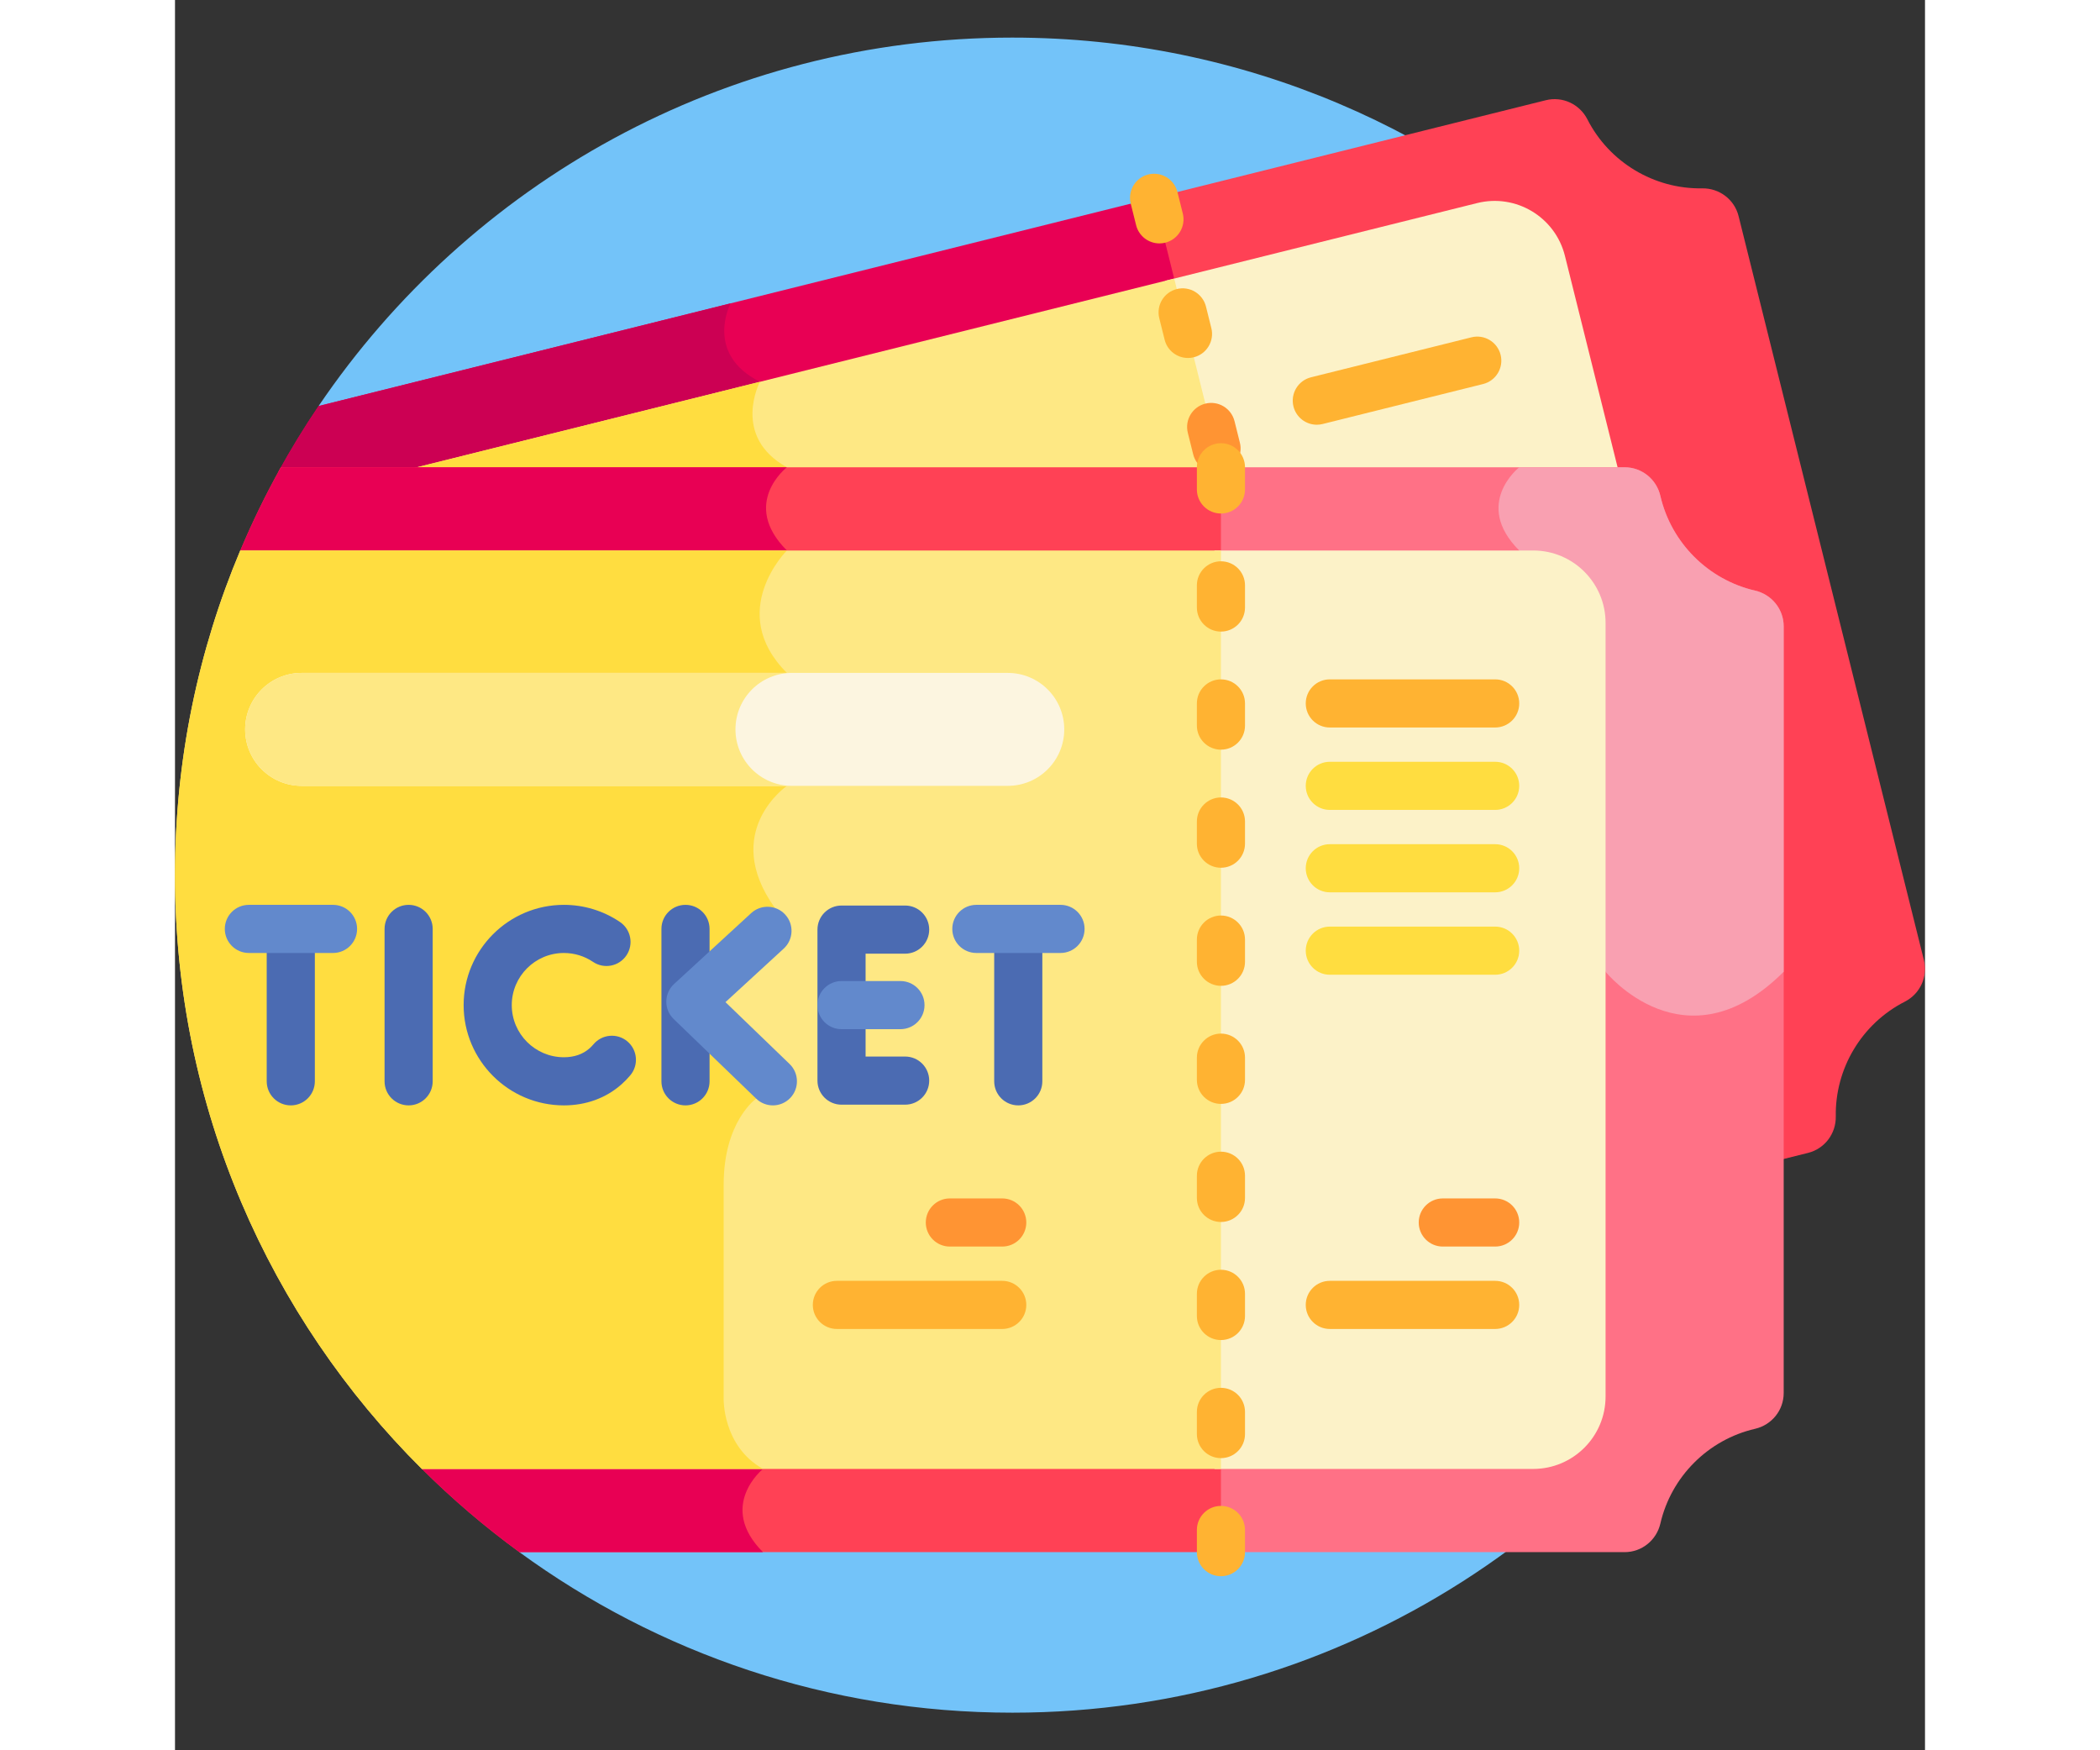 <svg id="Layer_1" enable-background="new 0 0 512 512" height="250" viewBox="0 0 512 512" width="300" xmlns="http://www.w3.org/2000/svg"><rect x="0" y="0" width="512" height="512" fill="#333333" stroke="none"/><g><path d="m245.002 10.998c-84.462 0-158.939 42.742-202.989 107.773l58.746 335.268c40.467 29.525 90.315 46.962 144.243 46.962 97 0 180.827-56.374 220.523-138.142v-29.544h12.016c8.077-24.306 12.463-50.298 12.463-77.316 0-135.31-109.691-245.001-245.002-245.001z" fill="#73c3f9"/><path d="m511.682 280.848-54.222-217.628c-1.212-4.865-5.634-8.208-10.647-8.122-14.09.242-27.191-7.632-33.588-20.189-2.276-4.468-7.303-6.804-12.168-5.592-4.15 1.034-53.227 13.261-117.256 29.214l19.811 79.513h120.51c4.384 0 8.141 3.01 9.137 7.32 3.275 14.175 14.549 25.45 28.724 28.724 4.31.996 7.32 4.753 7.32 9.138v156.138c4.667-1.163 7.592-1.892 8.475-2.112 4.865-1.212 8.208-5.634 8.122-10.647-.242-14.09 7.633-27.191 20.189-33.588 4.469-2.277 6.805-7.304 5.593-12.169z" fill="#ff4155"/><path d="m30.227 138.043h276.201l-19.976-80.173c-76.639 19.094-175.587 43.748-244.439 60.902-4.216 6.224-8.145 12.657-11.786 19.271z" fill="#e80054"/><path d="m179.025 136.691c-16.333-9.057-7.891-25.006-7.891-25.006-16.391-8.23-8.579-22.946-8.579-22.946-43.355 10.801-85.784 21.373-120.542 30.032-4.216 6.224-8.145 12.657-11.786 19.272h147.347c.837-.875 1.451-1.352 1.451-1.352z" fill="#cc0053"/><path d="m303.612 138.043h118.787l-15.747-63.202c-2.829-11.355-14.327-18.267-25.682-15.438l-91.285 22.744z" fill="#fcf2c8"/><path d="m306.428 138.043-14.091-56.556-226.997 56.556z" fill="#fee884"/><path d="m179.025 136.691c-16.333-9.057-7.892-25.006-7.891-25.006l-105.794 26.358h112.234c.837-.875 1.451-1.352 1.451-1.352z" fill="#ffdd40"/><g><path d="m334.055 124.243c-3.157 0-6.029-2.139-6.826-5.34-.941-3.773 1.357-7.594 5.129-8.534l46.944-11.696c3.772-.942 7.593 1.356 8.534 5.13.941 3.773-1.357 7.594-5.129 8.534l-46.944 11.696c-.573.142-1.145.21-1.708.21z" fill="#ffb332"/></g><g><path d="m288.015 71.204c-3.157 0-6.029-2.139-6.826-5.341l-1.568-6.292c-.941-3.773 1.357-7.594 5.129-8.534 3.772-.942 7.593 1.356 8.534 5.13l1.568 6.293c.941 3.773-1.357 7.594-5.129 8.533-.573.143-1.145.211-1.708.211z" fill="#ffb332"/></g><g><path d="m296.365 104.72c-3.157 0-6.029-2.139-6.826-5.34l-1.568-6.293c-.941-3.773 1.357-7.594 5.129-8.534 3.772-.942 7.593 1.356 8.534 5.13l1.568 6.293c.941 3.773-1.357 7.594-5.129 8.533-.572.143-1.144.211-1.708.211z" fill="#ffb332"/></g><g><path d="m304.716 138.236c-3.157 0-6.028-2.139-6.826-5.34l-1.568-6.293c-.94-3.773 1.357-7.594 5.129-8.533 3.77-.942 7.594 1.356 8.534 5.13l1.568 6.292c.941 3.773-1.357 7.594-5.129 8.534-.572.142-1.144.21-1.708.21z" fill="#ff9433"/></g><path d="m462.288 172.769c-13.731-3.171-24.539-13.98-27.711-27.71-1.128-4.885-5.441-8.368-10.455-8.368-4.258 0-54.418 0-119.985 0v317.349h119.985c5.014 0 9.327-3.482 10.455-8.368 3.172-13.731 13.98-24.539 27.711-27.711 4.886-1.128 8.368-5.441 8.368-10.455v-224.281c-.001-5.014-3.483-9.327-8.368-10.456z" fill="#ff7186"/><path d="m462.288 172.769c-13.731-3.171-24.539-13.98-27.711-27.71-1.128-4.885-5.441-8.368-10.455-8.368-1.915 0-13.122 0-30.837 0 0 0-13.646 10.694 0 24.34l25.26 123.232s23.252 28.859 52.11 0v-101.038c0-5.014-3.482-9.327-8.367-10.456z" fill="#f9a0b1"/><path d="m30.983 136.691c-4.393 7.864-8.364 15.997-11.886 24.364l53.126 268.619c8.87 8.823 18.407 16.976 28.536 24.366h205.255v-317.349c-88.043 0-204.656 0-275.031 0z" fill="#ff4155"/><path d="m172.025 429.7c-12-6.798-11.5-20.702-11.5-20.702s0-44 0-62.5 9.508-25.121 9.508-25.121l-13.635-27.076 19.121-28.7c-15.986-22.309 3.506-35.721 3.506-35.721v-33.035c-17.952-17.952 0-35.814 0-35.814-13.734-13.734 0-24.34 0-24.34-55.08 0-108.763 0-148.043 0-4.393 7.864-8.364 15.997-11.886 24.364l53.126 268.619c8.87 8.823 18.407 16.976 28.536 24.366h71.266c-13.478-13.479.001-24.34.001-24.34z" fill="#e80054"/><path d="m397.357 161.031h-93.22v268.669h93.22c11.702 0 21.188-9.487 21.188-21.188v-226.293c0-11.702-9.486-21.188-21.188-21.188z" fill="#fcf2c8"/><path d="m0 256c0 67.891 27.619 129.328 72.228 173.7h233.786v-268.67h-286.922c-12.293 29.207-19.092 61.294-19.092 94.97z" fill="#fee884"/><path d="m160.525 408.998s0-44 0-62.5 9.508-25.121 9.508-25.121l-13.635-27.076 19.121-28.7c-15.986-22.309 3.506-35.721 3.506-35.721v-33.035c-17.952-17.952 0-35.814 0-35.814h-159.933c-12.293 29.206-19.092 61.293-19.092 94.969 0 67.891 27.619 129.327 72.228 173.7h99.797c-12-6.797-11.5-20.702-11.5-20.702z" fill="#ffdd40"/><g><g><path d="m306.014 150.216c-3.889 0-7.041-3.152-7.041-7.041v-6.485c0-3.888 3.152-7.041 7.041-7.041s7.041 3.152 7.041 7.041v6.485c0 3.889-3.152 7.041-7.041 7.041z" fill="#ffb332"/></g><g><path d="m306.014 184.757c-3.889 0-7.041-3.152-7.041-7.04v-6.485c0-3.888 3.152-7.041 7.041-7.041s7.041 3.152 7.041 7.041v6.485c0 3.888-3.152 7.04-7.041 7.04z" fill="#ffb332"/></g><g><path d="m306.014 219.297c-3.889 0-7.041-3.152-7.041-7.04v-6.485c0-3.888 3.152-7.041 7.041-7.041s7.041 3.152 7.041 7.041v6.485c0 3.888-3.152 7.04-7.041 7.04z" fill="#ffb332"/></g><g><path d="m306.014 253.838c-3.889 0-7.041-3.152-7.041-7.041v-6.485c0-3.888 3.152-7.041 7.041-7.041s7.041 3.152 7.041 7.041v6.485c0 3.888-3.152 7.041-7.041 7.041z" fill="#ffb332"/></g><g><path d="m306.014 288.378c-3.889 0-7.041-3.152-7.041-7.041v-6.485c0-3.888 3.152-7.041 7.041-7.041s7.041 3.152 7.041 7.041v6.485c0 3.889-3.152 7.041-7.041 7.041z" fill="#ffb332"/></g><g><path d="m306.014 322.919c-3.889 0-7.041-3.152-7.041-7.041v-6.485c0-3.888 3.152-7.041 7.041-7.041s7.041 3.152 7.041 7.041v6.485c0 3.889-3.152 7.041-7.041 7.041z" fill="#ffb332"/></g><g><path d="m306.014 357.459c-3.889 0-7.041-3.152-7.041-7.04v-6.485c0-3.888 3.152-7.041 7.041-7.041s7.041 3.152 7.041 7.041v6.485c0 3.888-3.152 7.04-7.041 7.04z" fill="#ffb332"/></g><g><path d="m306.014 391.999c-3.889 0-7.041-3.152-7.041-7.041v-6.484c0-3.888 3.152-7.041 7.041-7.041s7.041 3.152 7.041 7.041v6.484c0 3.889-3.152 7.041-7.041 7.041z" fill="#ffb332"/></g><g><path d="m306.014 426.54c-3.889 0-7.041-3.152-7.041-7.041v-6.485c0-3.888 3.152-7.041 7.041-7.041s7.041 3.152 7.041 7.041v6.485c0 3.889-3.152 7.041-7.041 7.041z" fill="#ffb332"/></g><g><path d="m306.014 461.081c-3.889 0-7.041-3.152-7.041-7.041v-6.485c0-3.888 3.152-7.041 7.041-7.041s7.041 3.152 7.041 7.041v6.485c0 3.888-3.152 7.041-7.041 7.041z" fill="#ffb332"/></g></g><g><path d="m386.244 212.812h-48.379c-3.889 0-7.041-3.152-7.041-7.041 0-3.888 3.152-7.041 7.041-7.041h48.379c3.889 0 7.041 3.152 7.041 7.041s-3.152 7.041-7.041 7.041z" fill="#ffb332"/></g><g><path d="m386.244 236.92h-48.379c-3.889 0-7.041-3.152-7.041-7.041s3.152-7.041 7.041-7.041h48.379c3.889 0 7.041 3.152 7.041 7.041s-3.152 7.041-7.041 7.041z" fill="#ffdd40"/></g><g><path d="m386.244 261.028h-48.379c-3.889 0-7.041-3.152-7.041-7.041 0-3.888 3.152-7.041 7.041-7.041h48.379c3.889 0 7.041 3.152 7.041 7.041s-3.152 7.041-7.041 7.041z" fill="#ffdd40"/></g><g><path d="m386.244 285.136h-48.379c-3.889 0-7.041-3.152-7.041-7.041 0-3.888 3.152-7.041 7.041-7.041h48.379c3.889 0 7.041 3.152 7.041 7.041 0 3.888-3.152 7.041-7.041 7.041z" fill="#ffdd40"/></g><g><path d="m386.244 364.65h-15.324c-3.889 0-7.041-3.152-7.041-7.041 0-3.888 3.152-7.041 7.041-7.041h15.324c3.889 0 7.041 3.152 7.041 7.041 0 3.888-3.152 7.041-7.041 7.041z" fill="#ff9433"/></g><g><path d="m386.244 388.757h-48.379c-3.889 0-7.041-3.152-7.041-7.041s3.152-7.04 7.041-7.04h48.379c3.889 0 7.041 3.152 7.041 7.04s-3.152 7.041-7.041 7.041z" fill="#ffb332"/></g><g><path d="m242.026 364.65h-15.324c-3.889 0-7.041-3.152-7.041-7.041 0-3.888 3.152-7.041 7.041-7.041h15.324c3.889 0 7.041 3.152 7.041 7.041-.001 3.888-3.152 7.041-7.041 7.041z" fill="#ff9433"/></g><g><path d="m242.026 388.757h-48.378c-3.889 0-7.041-3.152-7.041-7.041s3.152-7.04 7.041-7.04h48.378c3.889 0 7.041 3.152 7.041 7.04s-3.152 7.041-7.041 7.041z" fill="#ffb332"/></g><g><g><path d="m68.353 323.351c-3.889 0-7.041-3.152-7.041-7.041v-44.58c0-3.888 3.152-7.04 7.041-7.04s7.041 3.152 7.041 7.04v44.58c0 3.888-3.152 7.041-7.041 7.041z" fill="#4b6bb2"/></g></g><g><path d="m213.619 323.147h-18.613c-3.889 0-7.041-3.152-7.041-7.041v-44.173c0-3.888 3.152-7.041 7.041-7.041h18.613c3.889 0 7.041 3.152 7.041 7.041s-3.152 7.041-7.041 7.041h-11.572v30.092h11.572c3.889 0 7.041 3.152 7.041 7.041 0 3.888-3.152 7.04-7.041 7.04z" fill="#4b6bb2"/></g><g><path d="m212.247 301.06h-17.24c-3.889 0-7.041-3.152-7.041-7.041 0-3.888 3.152-7.041 7.041-7.041h17.24c3.889 0 7.041 3.152 7.041 7.041s-3.152 7.041-7.041 7.041z" fill="#6289cc"/></g><g><g><path d="m113.776 323.351c-16.173 0-29.331-13.158-29.331-29.331s13.157-29.33 29.331-29.33c5.877 0 11.55 1.733 16.404 5.013 3.222 2.177 4.069 6.554 1.893 9.776s-6.553 4.07-9.775 1.893c-2.518-1.701-5.465-2.6-8.522-2.6-8.408 0-15.249 6.841-15.249 15.249 0 8.409 6.841 15.25 15.249 15.25 3.042 0 5.582-.889 7.551-2.643.384-.342.754-.723 1.097-1.134 2.499-2.979 6.94-3.368 9.918-.87 2.979 2.499 3.369 6.94.87 9.919-.78.931-1.628 1.805-2.52 2.6-4.56 4.061-10.41 6.208-16.916 6.208z" fill="#4b6bb2"/></g></g><g><path d="m33.875 323.351c-3.889 0-7.041-3.152-7.041-7.041v-43.157c0-3.888 3.152-7.041 7.041-7.041s7.041 3.152 7.041 7.041v43.157c0 3.888-3.152 7.041-7.041 7.041z" fill="#4b6bb2"/></g><g><path d="m246.716 323.351c-3.889 0-7.041-3.152-7.041-7.041v-43.157c0-3.888 3.152-7.041 7.041-7.041s7.041 3.152 7.041 7.041v43.157c0 3.888-3.152 7.041-7.041 7.041z" fill="#4b6bb2"/></g><path d="m243.651 196.844h-206.612c-9.122 0-16.517 7.395-16.517 16.518 0 9.122 7.395 16.518 16.517 16.518h206.612c9.122 0 16.518-7.395 16.518-16.518 0-9.122-7.396-16.518-16.518-16.518z" fill="#fcf5e0"/><path d="m163.977 213.362c0-9.122 7.395-16.518 16.518-16.518h-143.456c-9.122 0-16.517 7.395-16.517 16.518s7.395 16.518 16.517 16.518h143.456c-9.123 0-16.518-7.395-16.518-16.518z" fill="#fee884"/><g><path d="m149.358 323.351c-3.889 0-7.041-3.152-7.041-7.041v-44.58c0-3.888 3.152-7.04 7.041-7.04s7.041 3.152 7.041 7.04v44.58c0 3.888-3.152 7.041-7.041 7.041z" fill="#4b6bb2"/></g><g><path d="m46.235 278.77h-24.62c-3.889 0-7.041-3.152-7.041-7.041 0-3.888 3.152-7.04 7.041-7.04h24.62c3.889 0 7.041 3.152 7.041 7.04-.001 3.889-3.153 7.041-7.041 7.041z" fill="#6289cc"/></g><g><path d="m259.076 278.77h-24.62c-3.889 0-7.041-3.152-7.041-7.041 0-3.888 3.152-7.04 7.041-7.04h24.62c3.889 0 7.041 3.152 7.041 7.04-.001 3.889-3.153 7.041-7.041 7.041z" fill="#6289cc"/></g><g><path d="m174.921 323.351c-1.759 0-3.521-.656-4.887-1.974l-24.137-23.286c-1.397-1.347-2.175-3.211-2.152-5.152.023-1.94.846-3.785 2.275-5.098l22.555-20.731c2.862-2.632 7.317-2.444 9.948.419 2.632 2.863 2.444 7.317-.419 9.948l-17.05 15.672 18.756 18.095c2.799 2.7 2.879 7.157.179 9.956-1.382 1.43-3.224 2.151-5.068 2.151z" fill="#6289cc"/></g></g></svg>